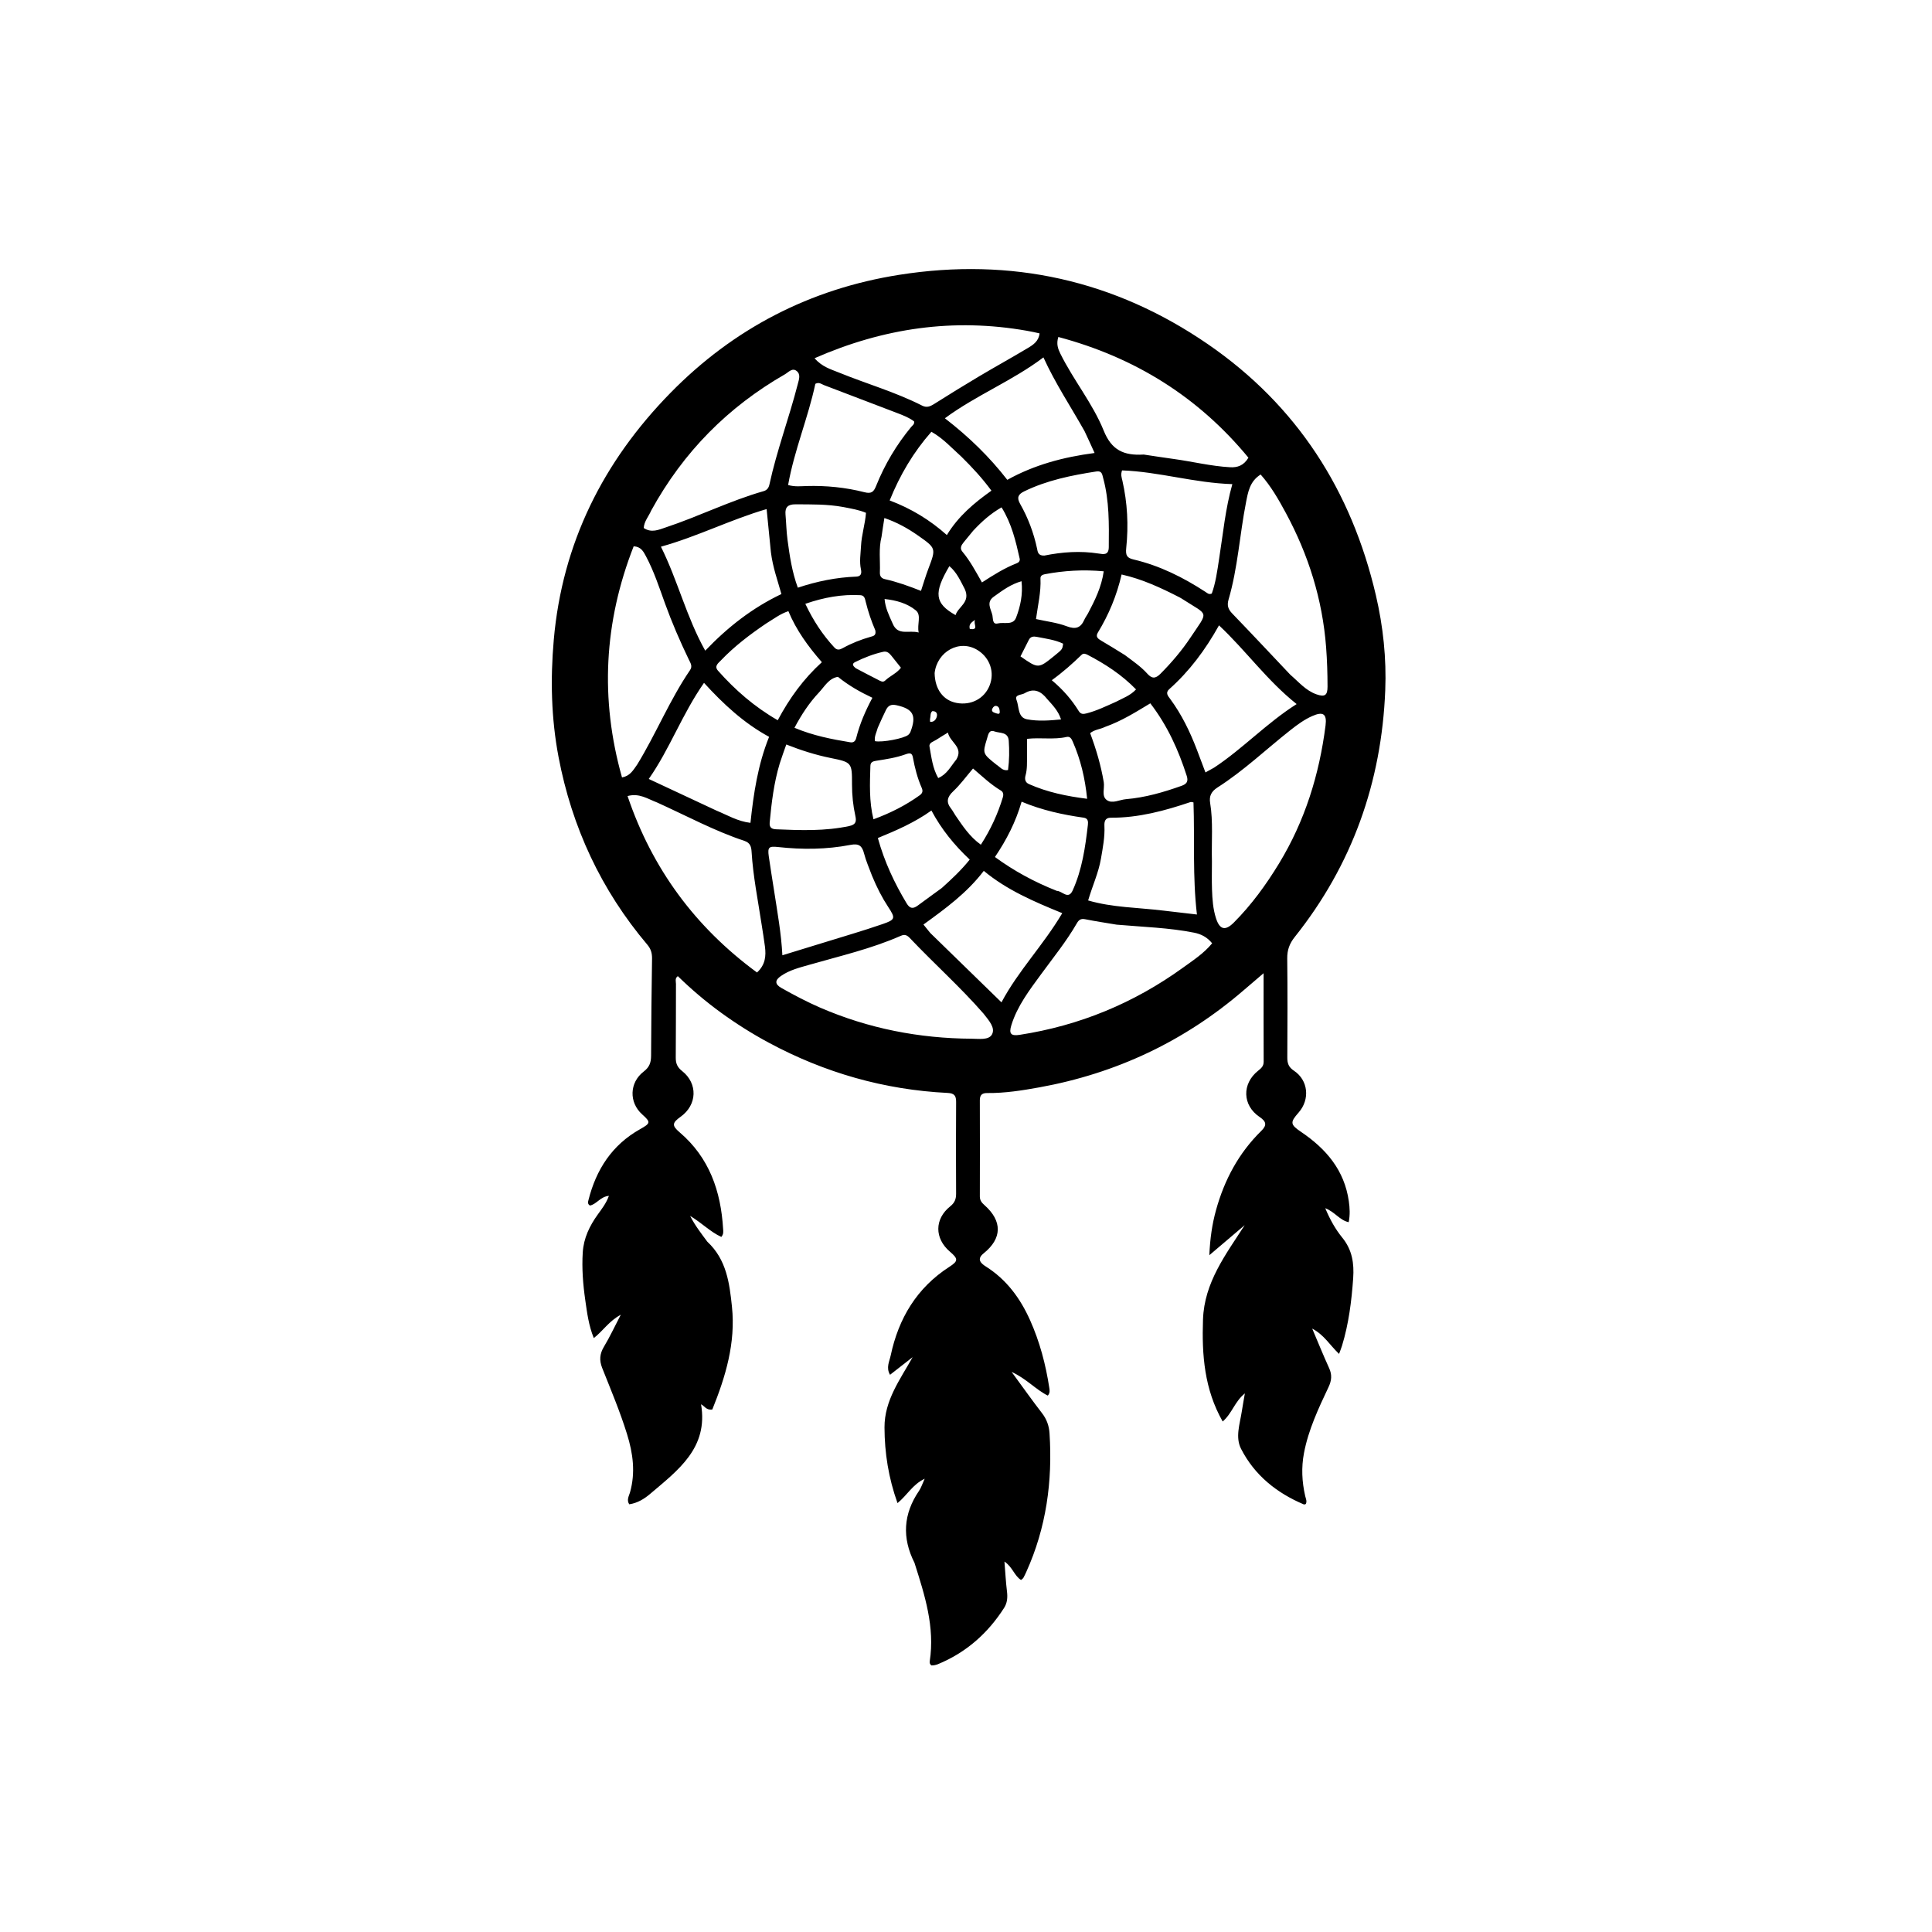 <svg version="1.1" id="Layer_1" xmlns="http://www.w3.org/2000/svg" xmlns:xlink="http://www.w3.org/1999/xlink" x="0px" y="0px"
	 width="100%" viewBox="0 0 1024 1024" enable-background="new 0 0 1024 1024" xml:space="preserve">
<path fill="#000000" opacity="1" stroke="none" 
	d="
M374.894,658.121 
	C385.115,667.627 386.644,680.145 387.949,692.551 
	C389.973,711.783 384.571,729.668 377.55,747.036 
	C374.447,747.629 373.388,745.204 371.571,744.287 
	C375.533,767.487 359.289,779.296 344.551,791.824 
	C341.459,794.452 337.823,796.689 333.516,797.303 
	C331.977,795.004 333.389,792.862 333.913,791.012 
	C336.894,780.485 335.503,770.321 332.344,760.118 
	C328.645,748.175 323.782,736.681 319.186,725.087 
	C317.562,720.99 317.83,717.576 320.103,713.794 
	C323.181,708.67 325.712,703.216 329.035,696.834 
	C322.775,700.184 319.644,705.385 314.726,709.218 
	C312.002,702.499 311.165,695.791 310.214,689.163 
	C309.008,680.764 308.334,672.301 308.872,663.789 
	C309.352,656.211 312.498,649.729 316.853,643.671 
	C318.961,640.738 321.256,637.867 322.732,633.833 
	C318.263,634.186 316.192,638.293 312.686,638.957 
	C311.327,638.13 311.653,637.036 311.878,636.141 
	C315.95,619.929 324.353,606.857 339.247,598.493 
	C344.919,595.308 344.963,594.786 340.317,590.598 
	C333.342,584.309 333.531,573.8 341.191,567.932 
	C344.271,565.573 345.08,563.074 345.09,559.499 
	C345.137,542.341 345.351,525.182 345.597,508.025 
	C345.637,505.225 344.99,502.947 343.124,500.74 
	C318.619,471.758 303.118,438.458 296.044,401.248 
	C292.137,380.699 291.68,359.965 293.509,339.138 
	C298.01,287.89 319.684,244.66 355.327,208.27 
	C388.749,174.148 429.347,153.128 476.532,145.671 
	C535.868,136.294 590.819,148.444 640.306,182.493 
	C687.398,214.895 716.304,260.019 729.237,315.471 
	C733.099,332.031 734.888,348.951 734.207,365.94 
	C732.256,414.603 716.711,458.416 686.229,496.636 
	C683.457,500.111 682.212,503.551 682.261,507.986 
	C682.458,525.481 682.401,542.98 682.302,560.477 
	C682.285,563.555 682.966,565.61 685.782,567.475 
	C693.447,572.553 694.41,582.732 688.27,589.695 
	C683.669,594.912 683.818,596.021 689.692,599.995 
	C702.892,608.927 712.581,620.251 714.903,636.677 
	C715.416,640.301 715.617,643.875 714.83,647.784 
	C710.04,646.771 707.549,642.348 702.409,640.373 
	C704.977,646.526 707.874,651.602 711.432,655.971 
	C716.721,662.465 717.762,669.634 717.211,677.486 
	C716.36,689.608 714.859,701.616 711.295,713.284 
	C710.913,714.532 710.409,715.742 709.731,717.602 
	C704.918,713.041 701.728,707.403 695.502,704.201 
	C698.622,711.537 701.413,718.435 704.494,725.201 
	C706.088,728.702 705.774,731.747 704.162,735.164 
	C698.836,746.449 693.495,757.744 691.135,770.153 
	C689.681,777.799 690.048,785.363 691.776,792.898 
	C692.103,794.326 692.865,795.697 692.082,797.171 
	C691.7,797.258 691.321,797.482 691.08,797.381 
	C676.668,791.305 664.965,781.92 657.791,767.916 
	C654.646,761.776 657.125,754.843 658.141,748.303 
	C658.591,745.402 659.124,742.513 659.807,738.523 
	C654.356,742.926 653.021,749.149 648.048,753.422 
	C638.309,736.319 636.967,718.1 637.614,699.377 
	C638.294,679.685 649.673,664.965 659.711,649.356 
	C653.755,654.418 647.8,659.479 640.968,665.286 
	C641.36,656.42 642.452,648.849 644.511,641.402 
	C648.944,625.368 656.536,611.125 668.497,599.405 
	C671.553,596.41 671.251,594.464 667.603,592.011 
	C658.463,585.863 658.181,574.424 666.794,567.537 
	C668.427,566.231 669.778,565.119 669.767,562.759 
	C669.701,547.44 669.733,532.12 669.733,515.823 
	C665.814,519.174 662.49,521.996 659.188,524.841 
	C627.81,551.873 591.666,568.914 550.966,576.307 
	C541.811,577.969 532.599,579.428 523.245,579.335 
	C520.521,579.308 519.322,580.346 519.332,583.153 
	C519.39,600.15 519.385,617.148 519.337,634.146 
	C519.331,636.22 520.328,637.455 521.787,638.744 
	C531.356,647.205 531.18,656.412 521.359,664.293 
	C517.591,667.317 519.72,669.506 522.49,671.252 
	C533.474,678.178 540.766,688.122 545.971,699.75 
	C551.096,711.198 554.266,723.232 556.156,735.61 
	C556.35,736.88 556.612,738.252 555.358,739.695 
	C548.959,736.513 544.103,730.773 536.18,727.146 
	C542.112,735.234 547.084,742.265 552.345,749.074 
	C554.816,752.271 556.018,755.799 556.269,759.646 
	C557.928,785.102 554.545,809.734 543.953,833.145 
	C543.473,834.206 542.983,835.266 542.411,836.278 
	C542.187,836.672 541.723,836.93 541.171,837.427 
	C537.574,835.191 536.679,830.523 532.383,827.681 
	C532.853,833.486 533.104,838.527 533.722,843.523 
	C534.108,846.64 533.895,849.548 532.216,852.176 
	C523.55,865.746 511.993,875.946 497.012,882.098 
	C496.401,882.349 495.738,882.495 495.086,882.621 
	C494.61,882.712 494.112,882.689 493.729,882.71 
	C492.776,882.138 492.667,881.249 492.786,880.471 
	C495.555,862.403 490.182,845.596 484.837,828.782 
	C484.787,828.623 484.763,828.452 484.689,828.305 
	C478.003,815.115 478.737,802.425 487.112,790.165 
	C488.212,788.555 488.802,786.597 490.105,783.762 
	C483.628,786.825 480.893,792.446 475.697,796.678 
	C470.931,783.34 468.843,770.098 468.803,756.548 
	C468.762,742.253 477.043,731.233 483.717,719.319 
	C479.821,722.359 475.926,725.398 471.74,728.664 
	C469.496,724.914 471.437,721.494 472.086,718.432 
	C476.26,698.75 485.927,682.565 503.185,671.443 
	C507.957,668.368 507.915,667.197 503.461,663.39 
	C495.269,656.391 495.225,646.105 503.649,639.377 
	C506.049,637.46 506.773,635.477 506.756,632.601 
	C506.663,616.437 506.653,600.272 506.763,584.108 
	C506.786,580.79 505.85,579.453 502.268,579.276 
	C468.675,577.614 437.116,568.586 407.503,552.67 
	C398.686,547.931 390.246,542.612 382.146,536.728 
	C374.054,530.849 366.455,524.398 359.256,517.374 
	C357.586,518.572 358.281,520.189 358.274,521.515 
	C358.204,534.513 358.298,547.512 358.165,560.508 
	C358.134,563.592 358.968,565.645 361.524,567.658 
	C369.984,574.32 369.497,585.653 360.774,591.878 
	C356.232,595.12 356.021,596.575 360.192,600.128 
	C375.992,613.587 382.084,631.372 383.267,651.379 
	C383.342,652.657 383.623,654.042 382.319,655.596 
	C376.526,652.962 372.009,648.197 365.783,644.458 
	C368.488,649.761 371.671,653.744 374.894,658.121 
M642.347,456.499 
	C642.348,461.495 642.214,466.496 642.388,471.486 
	C642.567,476.627 642.921,481.821 644.516,486.729 
	C646.514,492.878 649.486,493.465 653.999,488.931 
	C663.331,479.556 671.044,468.945 677.905,457.672 
	C691.62,435.137 699.254,410.556 702.566,384.527 
	C703.35,378.372 701.288,376.951 695.453,379.547 
	C691.324,381.384 687.682,384.047 684.147,386.828 
	C671.205,397.008 659.259,408.472 645.328,417.358 
	C641.969,419.501 640.801,421.988 641.399,425.589 
	C643.047,435.521 642.071,445.529 642.347,456.499 
M521.283,537.233 
	C509.019,523.157 495.062,510.734 482.245,497.199 
	C480.87,495.746 479.615,495.044 477.468,495.99 
	C461.899,502.854 445.348,506.653 429.076,511.328 
	C423.818,512.838 418.429,514.128 413.853,517.339 
	C410.77,519.502 410.507,521.595 414.172,523.653 
	C420.848,527.402 427.587,530.984 434.628,534.034 
	C460.303,545.154 487.185,550.382 515.073,550.542 
	C518.738,550.563 524.004,551.398 525.729,548.335 
	C527.706,544.825 524.204,540.954 521.283,537.233 
M683.882,357.609 
	C688.291,361.373 692.049,366.022 697.769,368.014 
	C702.161,369.544 703.622,368.571 703.619,363.917 
	C703.616,356.936 703.394,349.981 702.86,342.992 
	C700.93,317.688 693.518,294.104 681.538,271.9 
	C677.707,264.798 673.676,257.726 668.164,251.505 
	C662.376,255.105 661.474,260.859 660.405,266.311 
	C657.055,283.397 656.085,300.918 651.178,317.711 
	C650.242,320.916 650.921,322.906 653.137,325.202 
	C663.314,335.747 673.321,346.455 683.882,357.609 
M591.821,490.085 
	C586.261,489.146 580.679,488.321 575.153,487.212 
	C572.922,486.765 571.814,487.514 570.763,489.341 
	C565.266,498.895 558.327,507.441 551.84,516.307 
	C545.654,524.761 539.217,533.123 536.05,543.34 
	C534.627,547.929 535.809,549.202 540.493,548.478 
	C572.156,543.591 600.956,531.681 626.907,512.952 
	C632.354,509.021 638.082,505.308 642.463,499.967 
	C639.758,496.644 636.562,495.065 632.864,494.33 
	C619.612,491.698 606.128,491.333 591.821,490.085 
M337.728,405.231 
	C347.737,388.918 354.917,371.021 365.744,355.167 
	C367.177,353.068 365.96,351.398 365.103,349.615 
	C360.415,339.874 356.128,329.975 352.448,319.791 
	C349.401,311.36 346.616,302.792 342.376,294.835 
	C341.06,292.363 339.765,289.758 335.857,289.549 
	C320.133,329.703 317.929,370.419 329.678,412.064 
	C333.958,411.253 335.5,408.368 337.728,405.231 
M606.197,240.92 
	C611.448,241.7 616.691,242.534 621.951,243.247 
	C631.979,244.608 641.843,247.092 651.985,247.649 
	C655.869,247.862 659.189,246.792 661.694,242.588 
	C635.115,210.326 601.453,189.397 560.935,178.606 
	C559.795,182.277 560.725,184.838 562.007,187.433 
	C568.946,201.489 579.16,213.829 585.008,228.291 
	C589.131,238.487 595.478,241.579 606.197,240.92 
M348.263,425.325 
	C343.4,423.517 338.873,420.191 332.618,421.925 
	C345.694,460.55 368.569,491.456 401.232,515.444 
	C405.692,511.361 406.065,506.663 405.443,501.735 
	C404.945,497.784 404.262,493.856 403.665,489.918 
	C401.724,477.124 399.143,464.423 398.356,451.463 
	C398.209,449.053 397.768,446.749 394.639,445.712 
	C378.79,440.462 364.107,432.512 348.263,425.325 
M345.168,270.561 
	C343.841,273.675 341.363,276.335 341.196,279.856 
	C345.358,282.612 349.169,280.762 352.857,279.538 
	C370.364,273.729 386.938,265.395 404.723,260.32 
	C406.428,259.834 407.4,258.685 407.807,256.805 
	C411.716,238.768 418.254,221.469 422.829,203.615 
	C423.463,201.14 424.512,198.456 422.251,196.644 
	C419.903,194.762 417.913,197.302 416.06,198.366 
	C385.928,215.678 362.276,239.417 345.168,270.561 
M544.257,175.314 
	C505.519,168.479 468.41,173.786 431.734,189.863 
	C435.691,194.463 440.42,195.739 444.739,197.498 
	C459.358,203.451 474.619,207.796 488.745,214.985 
	C491.23,216.249 493.082,215.396 495.19,214.068 
	C503.072,209.102 510.995,204.196 519.004,199.438 
	C527.584,194.34 536.331,189.521 544.892,184.392 
	C547.659,182.735 550.524,180.836 551.001,176.701 
	C548.89,176.224 546.984,175.795 544.257,175.314 
M462.183,464.153 
	C460.756,460.252 459.017,456.431 457.989,452.428 
	C456.921,448.268 455.272,446.936 450.669,447.823 
	C438.037,450.258 425.219,450.352 412.432,448.948 
	C407.605,448.419 406.781,448.968 407.463,453.822 
	C408.34,460.059 409.393,466.271 410.345,472.497 
	C412.044,483.596 414.072,494.648 414.677,506.318 
	C422.239,504 429.343,501.843 436.434,499.644 
	C446.906,496.397 457.448,493.352 467.806,489.775 
	C474.621,487.421 474.671,486.654 470.798,480.76 
	C467.492,475.731 464.766,470.416 462.183,464.153 
M408.59,292.645 
	C407.856,285.248 407.122,277.852 406.325,269.826 
	C387.198,275.398 369.691,284.366 350.306,289.759 
	C359.27,307.728 363.763,326.981 373.792,344.867 
	C385.813,332.281 398.837,322.153 414.157,314.86 
	C412.164,307.63 409.602,300.774 408.59,292.645 
M646.194,295.928 
	C648.254,282.886 649.448,269.702 653.17,256.598 
	C633.086,255.987 614.171,250.016 594.717,249.32 
	C593.885,251.602 594.522,253.15 594.887,254.751 
	C597.573,266.529 598.179,278.509 596.924,290.438 
	C596.497,294.488 597.366,295.728 600.9,296.56 
	C614.673,299.805 627.131,306.028 638.919,313.712 
	C639.855,314.323 640.72,315.291 642.273,314.589 
	C644.315,308.914 645.149,302.845 646.194,295.928 
M574.858,228.569 
	C567.635,215.682 559.397,203.374 553.04,189.429 
	C536.581,201.88 517.55,209.354 500.806,221.69 
	C513.585,231.582 524.382,242.084 533.895,254.327 
	C548.179,246.395 563.485,242.283 580.153,240.092 
	C578.329,236.059 576.78,232.633 574.858,228.569 
M643.489,406.869 
	C658.74,396.808 671.255,383.315 687.245,373.172 
	C671.507,360.645 660.424,344.883 646.097,331.448 
	C638.812,344.536 630.373,355.788 619.726,365.272 
	C617.531,367.227 619.051,368.862 620.224,370.45 
	C626.301,378.682 630.705,387.79 634.348,397.298 
	C635.865,401.26 637.344,405.236 638.915,409.404 
	C640.596,408.499 641.755,407.875 643.489,406.869 
M616.647,482.642 
	C622.486,483.323 628.324,484.003 634.399,484.711 
	C632.034,464.662 633.263,444.897 632.569,425.29 
	C631.66,425.164 631.304,425.003 631.034,425.094 
	C617.307,429.737 603.408,433.487 588.753,433.408 
	C585.722,433.391 585.253,435.414 585.366,437.795 
	C585.645,443.653 584.514,449.335 583.534,455.07 
	C582.243,462.63 578.981,469.564 576.739,477.257 
	C589.662,481.024 602.823,480.966 616.647,482.642 
M379.775,429.65 
	C385.516,431.999 390.925,435.328 397.756,436.127 
	C399.431,420.492 401.66,405.408 407.637,390.536 
	C394.345,383.326 383.457,373.232 373.139,361.928 
	C361.452,378.647 354.958,397.064 343.855,412.862 
	C355.9,418.491 367.498,423.91 379.775,429.65 
M493.072,494.506 
	C505.534,506.644 517.996,518.782 530.804,531.257 
	C539.654,514.557 553.065,500.867 563.014,483.992 
	C547.926,477.836 533.638,471.709 521.426,461.576 
	C512.395,473.415 500.96,481.66 489.447,490.027 
	C490.764,491.674 491.693,492.837 493.072,494.506 
M436.698,204.101 
	C435.367,203.614 434.188,202.362 432.145,203.444 
	C428.352,221.33 421.009,238.547 417.714,257.066 
	C421.251,258.096 424.427,257.693 427.527,257.608 
	C437.904,257.322 448.166,258.326 458.178,260.889 
	C461.966,261.859 463.132,260.608 464.369,257.522 
	C468.925,246.159 475.14,235.749 482.942,226.294 
	C483.623,225.47 484.834,224.835 484.469,223.317 
	C481.67,221.234 478.384,220.015 475.136,218.768 
	C462.561,213.938 449.962,209.174 436.698,204.101 
M596.217,347.202 
	C600.326,350.319 604.644,353.209 608.11,357.072 
	C610.535,359.776 612.424,359.78 615.063,357.119 
	C620.951,351.184 626.368,344.857 630.972,337.928 
	C640.598,323.439 640.828,326.615 626.93,317.654 
	C626.37,317.294 625.807,316.932 625.215,316.63 
	C615.503,311.656 605.668,307.009 594.475,304.486 
	C591.87,315.789 587.625,325.845 581.897,335.268 
	C580.551,337.484 581.898,338.528 583.669,339.559 
	C587.694,341.903 591.649,344.366 596.217,347.202 
M585.632,385.301 
	C583.176,386.544 580.205,386.631 577.801,388.574 
	C580.991,397.136 583.53,405.692 585.016,414.573 
	C585.551,417.774 583.719,421.904 586.584,424.016 
	C589.527,426.185 593.358,423.866 596.78,423.581 
	C606.941,422.736 616.681,419.913 626.251,416.502 
	C628.722,415.622 630.007,414.379 629.006,411.257 
	C624.609,397.549 618.784,384.605 609.691,372.778 
	C602.104,377.334 594.681,382.085 585.632,385.301 
M405.992,330.527 
	C397.44,336.332 389.224,342.55 382.066,350.057 
	C380.628,351.565 378.425,353.08 380.572,355.497 
	C389.671,365.737 399.867,374.649 412.219,381.74 
	C418.448,370.029 425.935,359.758 435.604,350.974 
	C428.266,342.564 422.037,334 417.858,323.924 
	C413.372,325.441 410.113,328.024 405.992,330.527 
M553.522,294.465 
	C563.031,292.553 572.582,291.866 582.225,293.382 
	C584.937,293.808 587.633,294.358 587.673,290.014 
	C587.786,277.709 587.983,265.419 584.703,253.389 
	C584.165,251.415 584.089,249.422 581.071,249.89 
	C567.913,251.933 554.939,254.543 542.833,260.439 
	C539.583,262.022 538.835,263.798 540.686,267.057 
	C544.892,274.463 547.868,282.368 549.655,290.727 
	C550,292.339 550.073,294.616 553.522,294.465 
M413.276,404.654 
	C410.194,414.864 408.935,425.374 407.947,435.948 
	C407.669,438.914 409.358,439.453 411.453,439.545 
	C424.399,440.111 437.324,440.562 450.158,437.813 
	C453.7,437.054 453.978,435.261 453.365,432.499 
	C452.137,426.972 451.574,421.398 451.58,415.72 
	C451.593,404.179 451.531,404.03 440.178,401.736 
	C432.232,400.131 424.563,397.674 416.75,394.599 
	C415.55,397.962 414.495,400.916 413.276,404.654 
M560.157,472.191 
	C562.975,472.174 566.179,477.161 568.554,471.914 
	C573.543,460.889 575.236,449.039 576.607,437.149 
	C576.799,435.476 576.707,433.715 574.38,433.387 
	C563.224,431.817 552.265,429.422 541.475,424.913 
	C538.371,435.645 533.542,445.051 527.338,454.239 
	C537.53,461.67 548.133,467.416 560.157,472.191 
M446.859,268.716 
	C438.478,267.181 430.012,267.343 421.543,267.307 
	C417.693,267.291 415.993,268.796 416.332,272.661 
	C416.722,277.121 416.802,281.618 417.392,286.049 
	C418.522,294.538 419.759,303.028 422.859,311.483 
	C433.155,308.061 443.347,306.015 453.838,305.621 
	C456.342,305.527 456.789,303.921 456.323,301.788 
	C455.419,297.654 456.161,293.553 456.358,289.408 
	C456.642,283.459 458.549,277.775 458.992,271.805 
	C455.19,270.213 451.431,269.623 446.859,268.716 
M509.504,241.996 
	C504.456,237.477 499.899,232.356 493.663,228.843 
	C484.118,239.684 477.001,251.711 471.542,265.248 
	C482.86,269.514 492.743,275.477 501.856,283.589 
	C507.938,273.562 516.33,266.565 525.474,260.064 
	C520.606,253.456 515.443,247.856 509.504,241.996 
M499.17,470.664 
	C504.314,466.02 509.401,461.322 513.973,455.6 
	C505.741,447.851 498.983,439.549 493.67,429.592 
	C484.699,436.012 475.013,440.166 465.278,444.171 
	C468.812,456.895 474.104,468.091 480.544,478.814 
	C482.342,481.809 484.092,481.708 486.536,479.889 
	C490.529,476.916 494.583,474.024 499.17,470.664 
M444.102,358.725 
	C439.214,359.581 437.044,363.876 434.097,366.998 
	C428.921,372.482 424.787,378.77 421.091,385.746 
	C431.136,389.961 440.866,391.799 450.651,393.428 
	C452.496,393.735 453.413,392.755 453.832,391.077 
	C455.681,383.682 458.697,376.731 462.387,369.838 
	C455.854,366.755 449.94,363.435 444.102,358.725 
M576.627,325.174 
	C580.308,318.205 583.814,311.175 584.999,302.802 
	C574.063,301.808 563.874,302.433 553.735,304.356 
	C552.449,304.6 551.407,305.206 551.471,306.559 
	C551.817,313.856 550.062,320.957 549.099,328.108 
	C554.86,329.398 560.386,330.018 565.415,331.941 
	C570.156,333.753 572.832,332.771 574.758,328.388 
	C575.156,327.483 575.75,326.663 576.627,325.174 
M544.348,400.573 
	C544.287,404.049 544.525,407.528 543.564,410.962 
	C543.053,412.79 543.241,414.637 545.372,415.583 
	C555.083,419.892 565.309,422.003 576.203,423.374 
	C575.108,412.441 572.737,402.537 568.58,393.072 
	C567.956,391.651 567.193,390.175 565.348,390.596 
	C558.495,392.161 551.487,390.778 544.349,391.604 
	C544.349,394.409 544.349,397.025 544.348,400.573 
M591.524,371.95 
	C595.097,370.042 599.047,368.723 602.124,365.402 
	C594.542,357.617 585.828,351.965 576.532,347.119 
	C575.474,346.568 574.289,346.073 573.287,347.045 
	C568.471,351.717 563.463,356.182 557.469,360.527 
	C563.592,365.665 568.089,370.948 571.769,376.89 
	C572.879,378.682 574.245,378.538 576.047,378.069 
	C581.222,376.723 586,374.419 591.524,371.95 
M467.23,284.497 
	C465.641,290.733 466.599,297.086 466.356,303.384 
	C466.279,305.353 467.106,306.543 469.03,306.967 
	C475.502,308.396 481.723,310.651 488.143,313.175 
	C489.506,309.061 490.618,305.256 492.018,301.561 
	C496.173,290.594 496.22,290.606 486.588,283.855 
	C481.184,280.068 475.492,276.876 468.744,274.559 
	C468.179,278.108 467.74,280.867 467.23,284.497 
M495.37,356.773 
	C495.524,365.293 499.903,371.235 507.011,372.567 
	C514.666,374.001 521.697,370.313 524.482,363.402 
	C527.287,356.444 524.778,348.805 518.321,344.683 
	C508.557,338.451 496.572,345.483 495.37,356.773 
M515.796,281.298 
	C514.112,283.352 512.425,285.405 510.744,287.461 
	C509.516,288.964 508.583,290.601 510.075,292.378 
	C514.132,297.211 517.094,302.766 520.459,308.706 
	C526.645,304.69 532.53,301.009 539.018,298.489 
	C540.018,298.101 540.701,297.211 540.458,296.126 
	C538.379,286.811 536.201,277.523 530.847,268.911 
	C525.011,272.269 520.471,276.304 515.796,281.298 
M463.921,334.06 
	C461.815,329.176 460.118,324.151 458.853,318.99 
	C458.442,317.316 458.203,315.581 456.046,315.462 
	C446.194,314.918 436.723,316.622 426.839,320.034 
	C431.049,328.953 436.022,336.479 442.257,343.205 
	C443.708,344.771 445.111,344.387 446.704,343.505 
	C451.371,340.921 456.298,338.973 461.433,337.519 
	C462.788,337.135 464.549,336.898 463.921,334.06 
M479.772,399.867 
	C474.91,401.616 469.827,402.371 464.759,403.17 
	C463.021,403.444 461.389,403.688 461.323,405.921 
	C461.046,415.262 460.586,424.619 462.955,434.244 
	C472.006,430.924 480.069,426.827 487.508,421.479 
	C488.988,420.415 489.236,419.203 488.546,417.628 
	C486.275,412.445 484.857,406.991 483.853,401.46 
	C483.403,398.979 482.246,398.962 479.772,399.867 
M506.391,432.16 
	C510.204,437.69 513.839,443.38 519.874,447.713 
	C525.14,439.575 528.868,431.345 531.524,422.617 
	C531.904,421.37 531.909,419.849 530.531,419.034 
	C525.136,415.846 520.619,411.479 515.724,407.32 
	C512.003,411.675 508.981,415.879 505.274,419.351 
	C501.994,422.423 501.337,425.114 504.123,428.63 
	C504.84,429.535 505.385,430.577 506.391,432.16 
M465.249,385.697 
	C464.633,388.053 463.308,390.271 463.732,392.828 
	C467.513,393.63 479.186,391.416 481.446,389.461 
	C481.918,389.052 482.34,388.482 482.563,387.901 
	C485.915,379.138 483.967,375.717 475.112,373.771 
	C472.195,373.131 470.669,374.041 469.525,376.407 
	C468.15,379.247 466.814,382.105 465.249,385.697 
M526.701,316.273 
	C522.487,319.288 525.323,322.874 526.011,326.201 
	C526.367,327.923 525.94,331.156 528.856,330.429 
	C532.146,329.61 536.927,331.609 538.554,327.346 
	C540.834,321.371 542.21,315.048 541.429,308.061 
	C535.802,309.659 531.554,312.783 526.701,316.273 
M555.015,370.491 
	C551.818,366.407 548.041,364.468 543.072,367.43 
	C541.416,368.418 537.613,368.07 538.778,370.992 
	C540.211,374.586 539.333,380.301 544.349,381.253 
	C550.098,382.344 556.108,381.934 562.374,381.316 
	C560.905,376.783 558.113,373.955 555.015,370.491 
M511.31,312.135 
	C509.042,307.866 507.137,303.339 503.184,300.061 
	C494.753,314.328 495.396,319.803 506.464,326.021 
	C507.871,321.44 514.605,319.262 511.31,312.135 
M453.615,354.191 
	C457.566,356.26 461.49,358.383 465.485,360.361 
	C466.587,360.907 467.929,361.897 469.157,360.709 
	C471.717,358.233 475.269,356.915 477.516,353.906 
	C475.686,351.613 474.039,349.555 472.398,347.491 
	C471.318,346.132 470.051,345.042 468.184,345.453 
	C463,346.597 458.092,348.528 453.335,350.862 
	C451.583,351.722 451.709,352.706 453.615,354.191 
M506.924,402.493 
	C510.771,395.935 503.478,393.522 502.424,388.287 
	C499.917,389.828 498.065,390.893 496.293,392.078 
	C494.834,393.053 492.27,393.569 492.66,395.713 
	C493.679,401.315 494.277,407.11 497.272,412.386 
	C501.915,410.398 503.804,406.32 506.924,402.493 
M563.471,341.156 
	C559.061,339.051 554.247,338.495 549.538,337.552 
	C547.833,337.211 546.211,337.313 545.28,339.193 
	C543.825,342.128 542.324,345.04 540.876,347.896 
	C550.335,354.474 550.335,354.474 558.825,347.598 
	C563.098,344.137 563.098,344.137 563.471,341.156 
M473.118,330.464 
	C475.887,337.22 481.681,333.795 486.922,335.247 
	C485.945,330.694 488.557,326.089 485.384,323.492 
	C480.861,319.79 475.055,318.149 468.841,317.487 
	C469.259,322.303 471.142,326.007 473.118,330.464 
M528.172,405.323 
	C530.021,406.469 531.379,408.728 534.281,408.137 
	C534.97,402.855 535.017,397.743 534.658,392.625 
	C534.319,387.794 529.915,388.696 527.119,387.681 
	C524.156,386.604 523.797,389.308 523.158,391.414 
	C520.739,399.392 520.704,399.381 528.172,405.323 
M492.922,381.227 
	C492.943,381.693 492.912,382.556 492.992,382.566 
	C494.926,382.817 496.027,381.461 496.47,380.01 
	C497,378.274 496.319,376.826 494.115,376.924 
	C492.918,377.998 493.379,379.424 492.922,381.227 
M514.017,333.368 
	C519.108,334.08 515.731,330.805 516.775,328.529 
	C514.587,330.078 513.408,331.052 514.017,333.368 
M527.942,378.057 
	C528.858,378.293 530.016,378.822 529.878,377.129 
	C529.789,376.03 529.638,374.725 528.392,374.254 
	C527.317,373.848 526.512,374.537 526.035,375.454 
	C525.281,376.901 526.148,377.523 527.942,378.057 
z"/>
</svg>